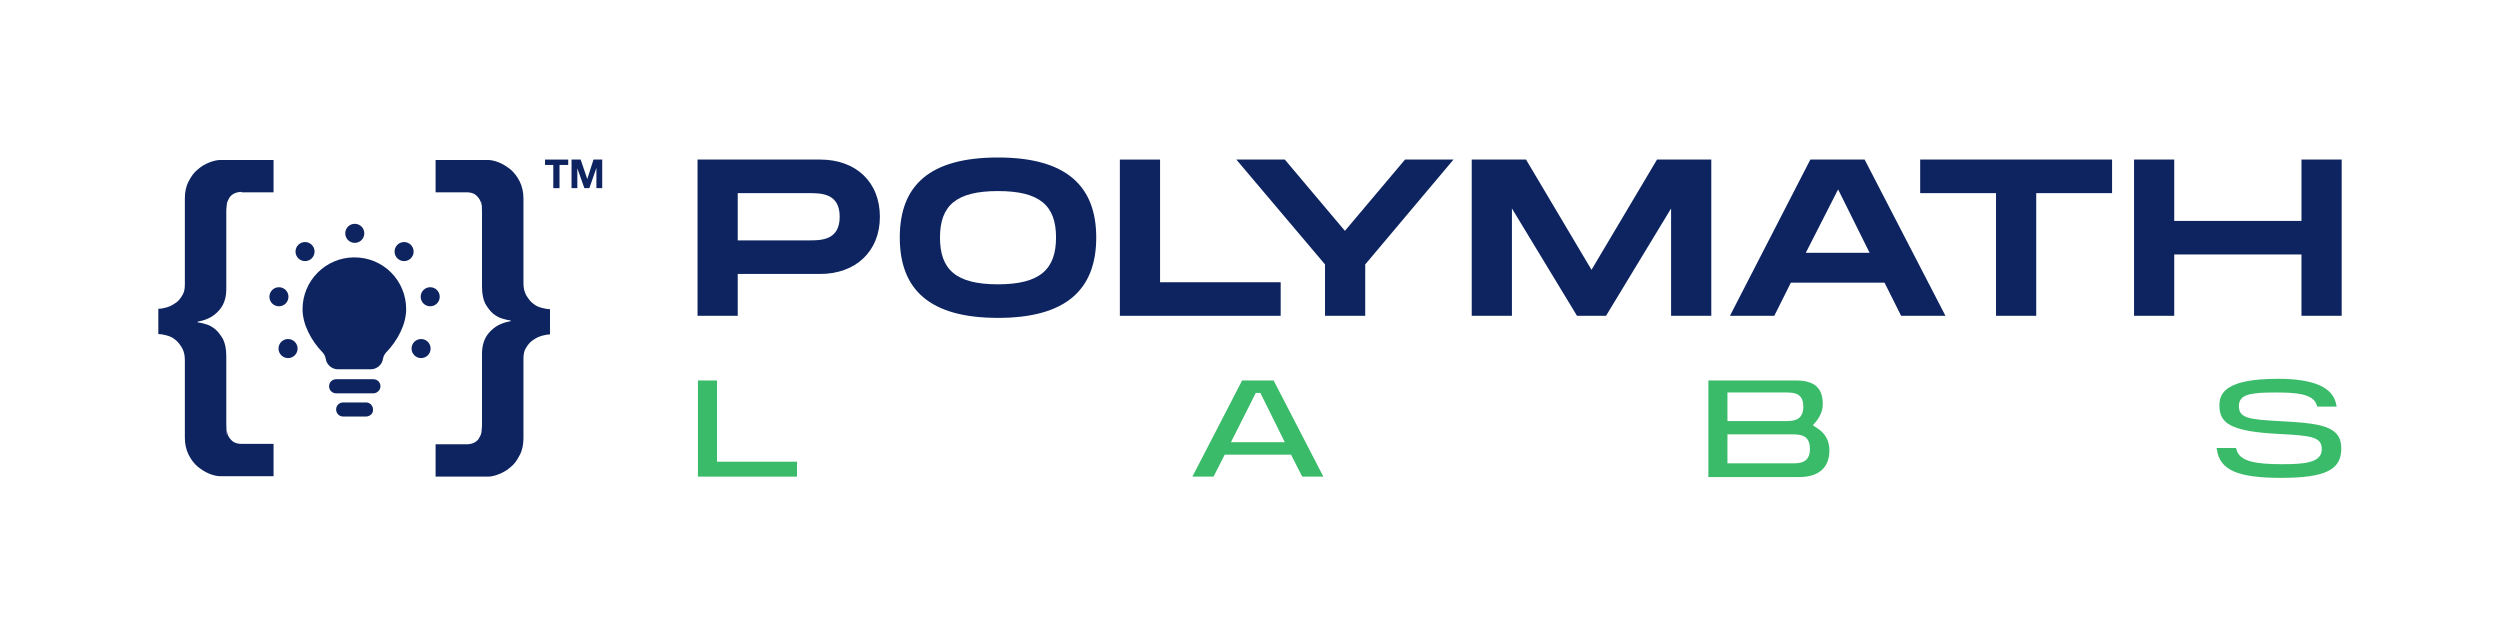 <?xml version="1.0" encoding="utf-8"?>
<svg version="1.1" id="Layer_1" xmlns="http://www.w3.org/2000/svg" xmlns:xlink="http://www.w3.org/1999/xlink" x="0px" y="0px"
	 viewBox="0 0 603.2 153.3" style="enable-background:new 0 0 603.2 153.3;" xml:space="preserve">
<style type="text/css">
	.st0{fill:#0D2460;}
	.st1{fill:#3ABB69;}
</style>
<g>
	<g>
		<g>
			<g>
				<path class="st0" d="M131.5,39.8v-1.3h5.6v1.3H135v5.6h-1.5v-5.6H131.5z"/>
				<path class="st0" d="M140.1,38.5l1.6,4.7l0,0l1.5-4.7h2.1v6.9h-1.4v-4.9l0,0l-1.7,4.9H141l-1.7-4.8l0,0v4.8h-1.4v-6.9H140.1z"/>
			</g>
			<path class="st0" d="M112.6,107.2c0.8,0,1.5-0.2,2-0.5s0.9-0.7,1.1-1.2c0.3-0.5,0.5-1,0.5-1.6c0.1-0.6,0.1-1.2,0.1-1.7V85.3
				c0-1.5,0.3-2.7,0.8-3.7s1.2-1.7,1.9-2.3c0.7-0.6,1.5-1,2.3-1.3s1.4-0.4,1.9-0.5v-0.2c-0.5,0-1.2-0.2-1.9-0.4
				c-0.8-0.2-1.5-0.6-2.3-1.2c-0.7-0.6-1.3-1.4-1.9-2.4c-0.5-1-0.8-2.4-0.8-4.1V51.4c0-3.1-0.3-3.7-0.1-1.7
				c-0.1-0.6-0.2-1.1-0.5-1.6s-0.7-0.9-1.1-1.2c-0.5-0.3-1.1-0.5-2-0.5h-7.5v-7.8h12.6c0.8,0,1.7,0.2,2.7,0.6c1,0.4,1.9,1,2.8,1.7
				c0.9,0.8,1.6,1.7,2.2,2.9s0.9,2.6,0.9,4.1v20.4c0,1.2,0.2,2.1,0.7,3c0.5,0.8,1,1.5,1.7,2c0.6,0.5,1.3,0.8,2.1,1
				c0.7,0.2,1.4,0.3,1.9,0.3v6.1c-0.6,0-1.2,0.1-1.9,0.3c-0.7,0.2-1.4,0.5-2.1,1c-0.7,0.4-1.2,1-1.7,1.8c-0.5,0.7-0.7,1.6-0.7,2.7
				v19.2c0,1.6-0.3,3-0.9,4.1c-0.6,1.2-1.3,2.2-2.2,2.9c-0.9,0.8-1.8,1.3-2.8,1.7c-1,0.4-1.9,0.6-2.7,0.6h-12.6v-7.8L112.6,107.2z"
				/>
			<path class="st0" d="M58.3,46.3c-0.8,0-1.5,0.2-2,0.5s-0.9,0.7-1.1,1.2c-0.3,0.5-0.5,1-0.5,1.6c-0.1,0.6-0.1,1.2-0.1,1.7v18.5
				c0,1.5-0.3,2.7-0.8,3.7s-1.2,1.7-1.9,2.3c-0.7,0.6-1.5,1-2.3,1.3s-1.4,0.4-1.9,0.5v0.2c0.5,0,1.2,0.2,1.9,0.4
				c0.8,0.2,1.5,0.6,2.3,1.2c0.7,0.6,1.3,1.4,1.9,2.4c0.5,1,0.8,2.4,0.8,4.1v16.2c0,3.1,0.3,3.7,0.1,1.7c0.1,0.6,0.2,1.1,0.5,1.6
				s0.7,0.9,1.1,1.2c0.5,0.3,1.1,0.5,2,0.5H66v7.8H53.2c-0.8,0-1.7-0.2-2.7-0.6s-1.9-1-2.8-1.7c-0.9-0.8-1.6-1.7-2.2-2.9
				c-0.6-1.2-0.9-2.6-0.9-4.1V86.9c0-1.2-0.2-2.1-0.7-3c-0.5-0.8-1-1.5-1.7-2c-0.6-0.5-1.3-0.8-2.1-1c-0.7-0.2-1.4-0.3-1.9-0.3v-6.1
				c0.6,0,1.2-0.1,1.9-0.3c0.7-0.2,1.4-0.5,2.1-1c0.7-0.4,1.2-1,1.7-1.8c0.5-0.7,0.7-1.6,0.7-2.7V47.9c0-1.6,0.3-3,0.9-4.1
				c0.6-1.2,1.3-2.2,2.2-2.9c0.9-0.8,1.8-1.3,2.8-1.7s1.9-0.6,2.7-0.6H66v7.8h-7.7V46.3z"/>
			<circle class="st0" cx="85.6" cy="56.3" r="2.3"/>
			<circle class="st0" cx="73.6" cy="60.7" r="2.3"/>
			<circle class="st0" cx="67.3" cy="71.6" r="2.3"/>
			<circle class="st0" cx="69.5" cy="84.1" r="2.3"/>
			<circle class="st0" cx="101.6" cy="84.1" r="2.3"/>
			<circle class="st0" cx="103.8" cy="71.6" r="2.3"/>
			<circle class="st0" cx="97.5" cy="60.7" r="2.3"/>
			<g>
				<path class="st0" d="M90.1,94.9h-9c-1,0-1.7-0.8-1.7-1.7l0,0c0-1,0.8-1.7,1.7-1.7h9c1,0,1.7,0.8,1.7,1.7l0,0
					C91.8,94.1,91,94.9,90.1,94.9z"/>
				<path class="st0" d="M88.3,100.5h-5.5c-1,0-1.7-0.8-1.7-1.7l0,0c0-1,0.8-1.7,1.7-1.7h5.5c1,0,1.7,0.8,1.7,1.7l0,0
					C90.1,99.7,89.3,100.5,88.3,100.5z"/>
				<path class="st0" d="M98,74.6c0,3.7-2.1,7.6-4.8,10.4c-0.4,0.4-0.7,1-0.8,1.6l0,0c-0.2,1.4-1.5,2.5-2.9,2.5h-8
					c-1.4,0-2.7-1.1-2.9-2.5l0,0c-0.1-0.6-0.4-1.2-0.8-1.6c-2.7-2.8-4.8-6.7-4.8-10.4c0-6.9,5.6-12.5,12.5-12.5
					C92.5,62.1,98,67.7,98,74.6z"/>
			</g>
		</g>
		<g>
			<g>
				<path class="st0" d="M212.3,52.3c0,8.4-5.9,13.8-14.4,13.8H178v10.1h-9.7V38.5h29.6C206.5,38.5,212.3,43.9,212.3,52.3z
					 M202.6,52.3c0-5.7-4.5-5.7-7.4-5.7H178V58h17.2C198.1,58,202.6,58,202.6,52.3z"/>
				<path class="st0" d="M217.1,57.3c0-12.5,7.1-19.3,23.7-19.3c16.5,0,23.7,6.9,23.7,19.3c0,12.5-7.2,19.4-23.7,19.4
					C224.2,76.7,217.1,69.8,217.1,57.3z M254.8,57.3c0-7.7-3.9-11.2-14-11.2s-14,3.5-14,11.2c0,7.8,3.9,11.3,14,11.3
					S254.8,65,254.8,57.3z"/>
				<path class="st0" d="M309,68.1v8.1h-38.8V38.5h9.7v29.6H309z"/>
				<path class="st0" d="M298.3,38.5H310l14.5,17.2L339,38.5h11.7l-21.3,25.3v12.4h-9.7V63.8L298.3,38.5z"/>
				<path class="st0" d="M412.9,76.2h-9.7V50.3l-15.7,25.9h-7l-15.7-25.9v25.9h-9.7V38.5h13.1L384,65.1l15.8-26.6h13.1V76.2z"/>
				<path class="st0" d="M454.7,68.2h-22.6l-4,8h-10.7l19.4-37.7h13.1l19.5,37.7h-10.7L454.7,68.2z M451.1,61l-7.6-15.3L435.7,61
					H451.1z"/>
				<path class="st0" d="M509.6,46.6h-18.3v29.6h-9.7V46.6h-18.3v-8.1h46.3V46.6z"/>
				<path class="st0" d="M565,38.5v37.7h-9.7V61.4h-30.7v14.8h-9.7V38.5h9.7v14.8h30.7V38.5H565z"/>
			</g>
		</g>
		<g>
			<g>
				<path class="st1" d="M550.3,115.3c-10.4,0-14.7-1.9-15.4-6.8l-0.1-0.4h4.7l0.1,0.3c0.7,3,4.8,3.6,11,3.6c5.3,0,9.6-0.3,9.6-3.6
					c0-3-2.5-3.3-10.4-3.7c-12.1-0.6-14.3-2.8-14.3-6.9c0-3,1.6-6.4,14.1-6.4c8.8,0,13.4,2.1,14.1,6.3l0.1,0.4h-4.7l-0.1-0.3
					c-0.8-2.9-5.3-3.1-10.1-3.1c-6.1,0-8.7,0.5-8.7,3.3c0,2.9,2.5,3.2,9.6,3.6c9.9,0.5,15.1,1.1,15.1,6.5
					C565,113.4,561,115.3,550.3,115.3z"/>
				<polygon class="st1" points="168.4,115 168.4,91.8 173,91.8 173,111.4 192.3,111.4 192.3,115 				"/>
				<path class="st1" d="M314.2,115l-2.7-5.3h-16l-2.7,5.3h-5.1l12-23.2h7.6l12,23.2H314.2z M310,106.7l-5.9-11.9H303l-6,11.9H310z"
					/>
				<path class="st1" d="M412.2,115V91.8h21.1c4.5,0,6.5,1.8,6.5,5.7c0,1.5-0.6,3-1.7,4.3l-0.7,0.8l0.9,0.6c2.1,1.3,3.1,3.1,3.1,5.5
					c0,4.1-2.6,6.4-7.2,6.4h-22V115z M432.5,111.8c2.1,0,4.2-0.3,4.2-3.5s-2.1-3.5-4.2-3.5h-15.7v7H432.5z M430.9,101.6
					c2.1,0,4.2-0.3,4.2-3.5s-2.1-3.4-4.2-3.4h-14.1v6.9H430.9z"/>
			</g>
		</g>
	</g>
</g>
</svg>
